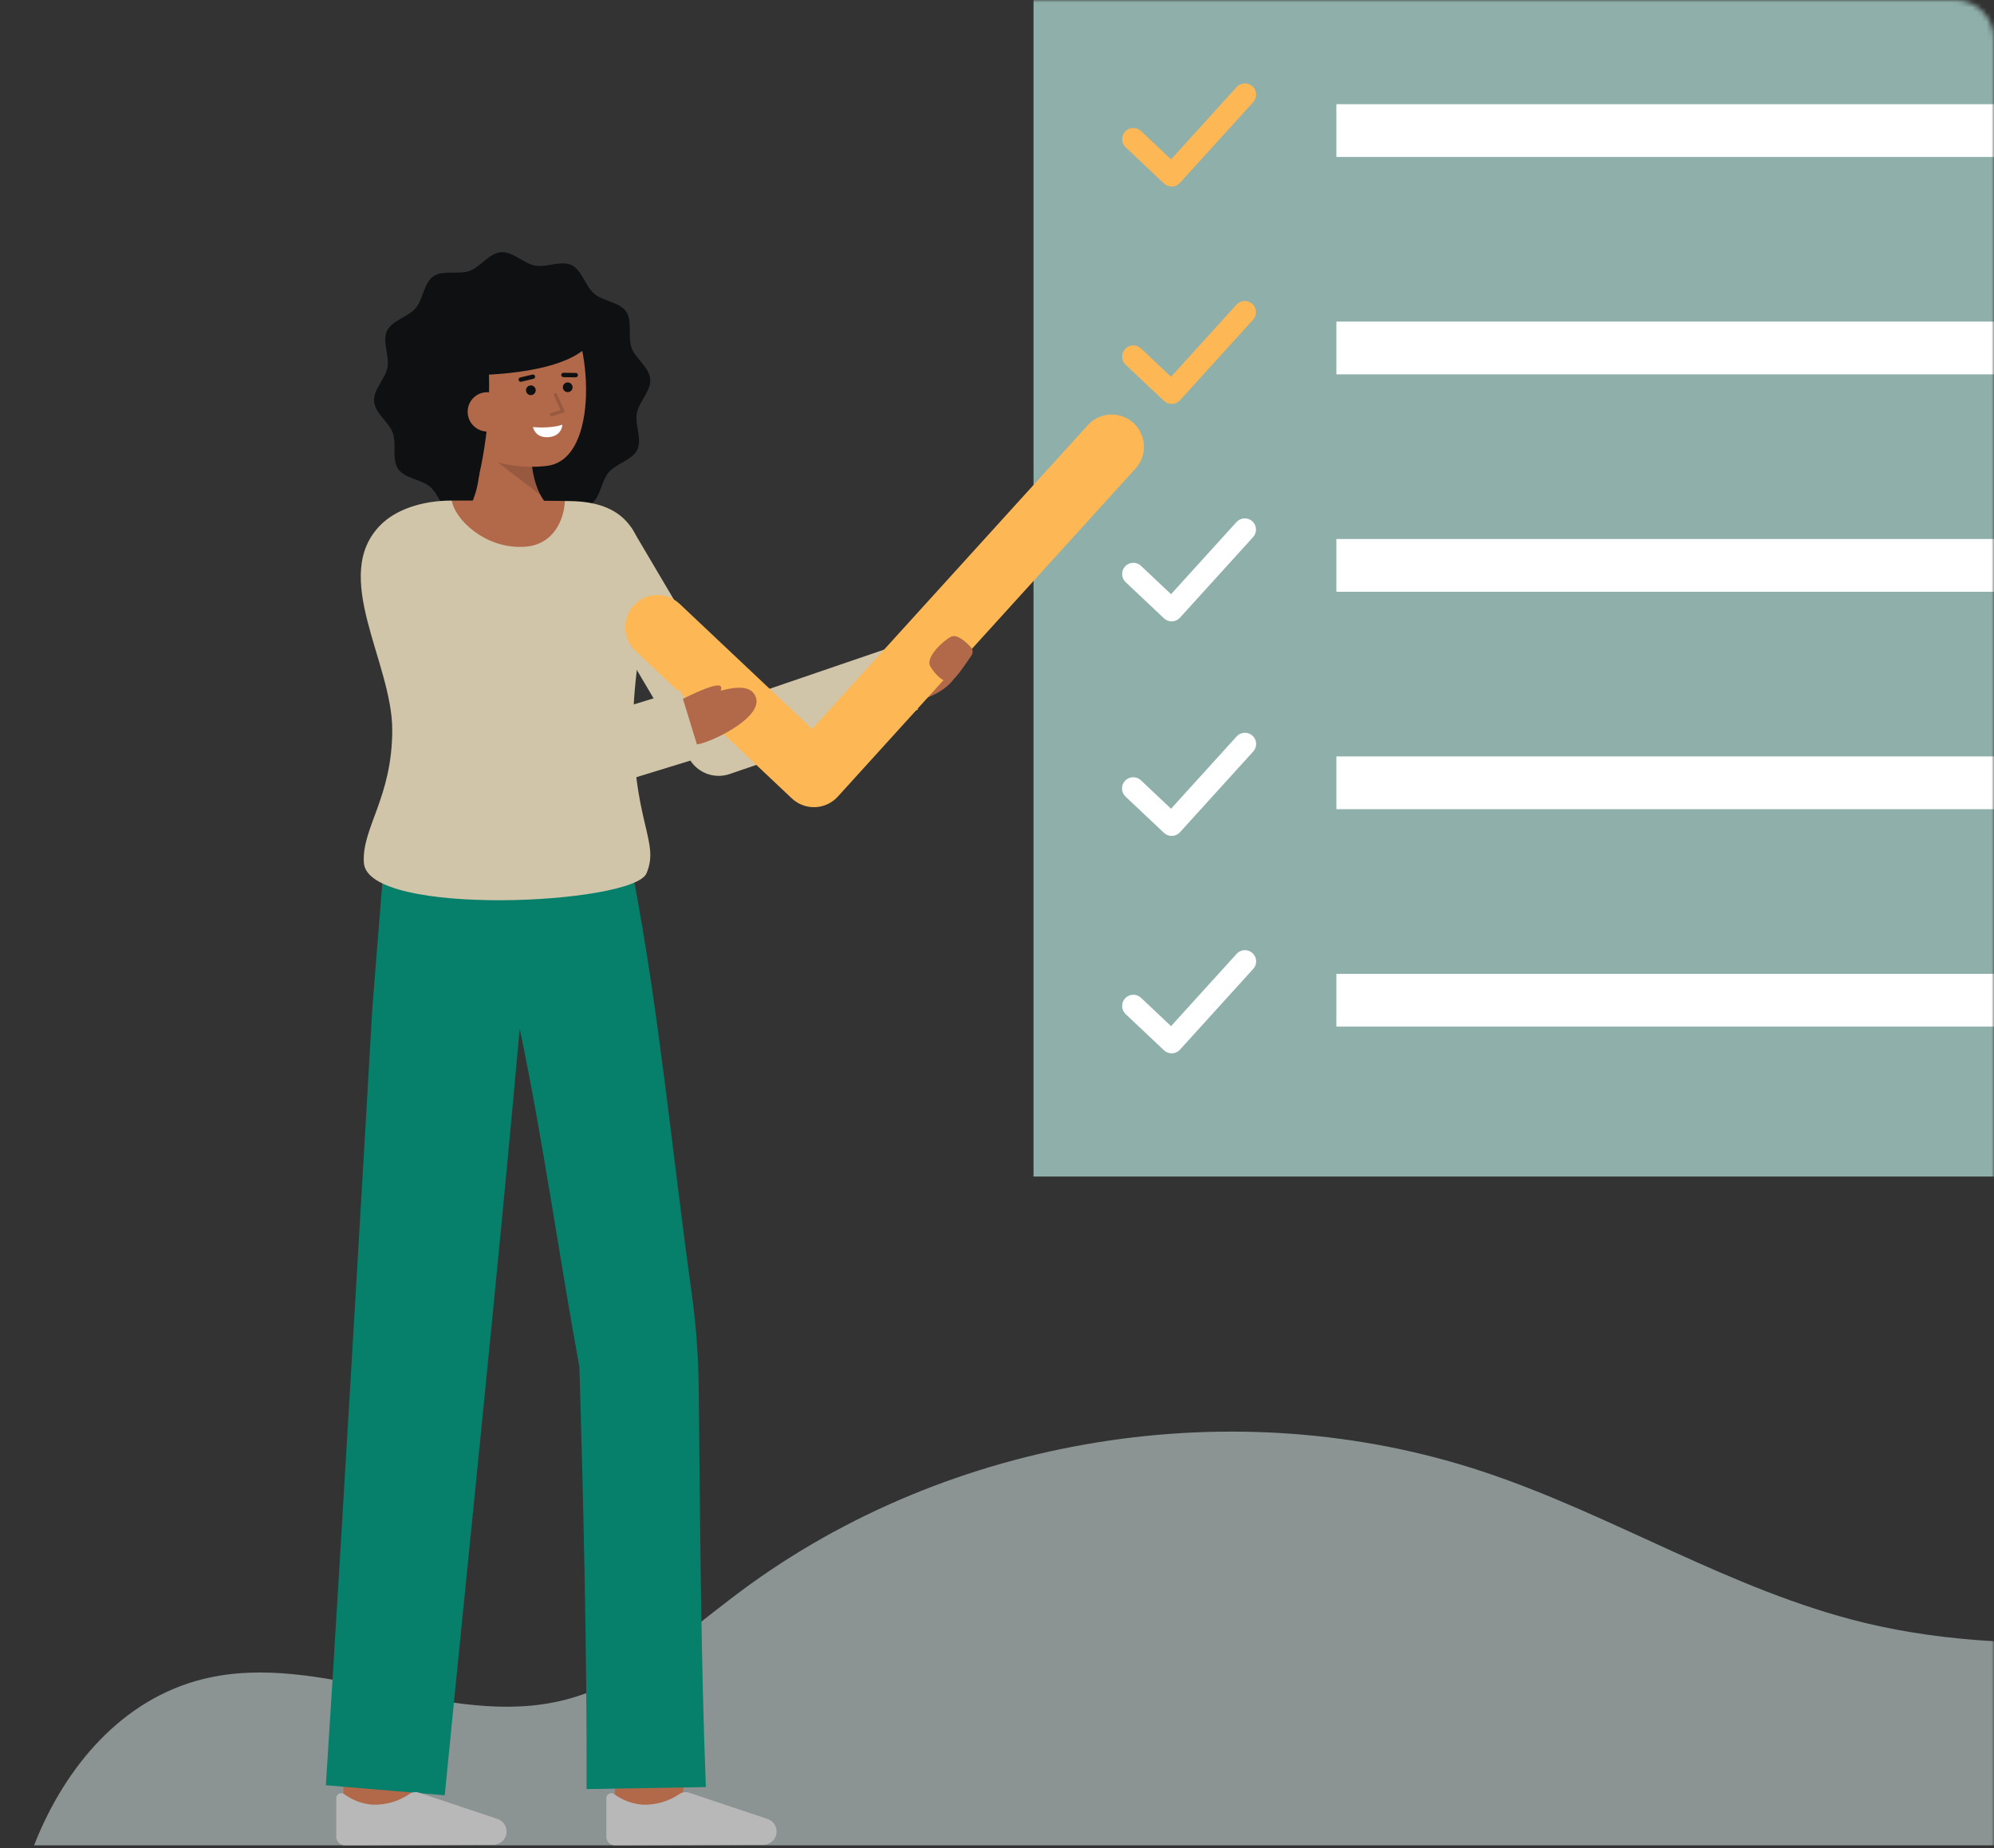 <svg xmlns="http://www.w3.org/2000/svg" xmlns:xlink="http://www.w3.org/1999/xlink" width="410" height="380" viewBox="0 0 410 380">
    <rect x="0" y="0" width="410" height="380" fill="#333333" stroke="none"/>
    <defs>
        <path id="coy5oai7ka" d="M8 0h394c4.418 0 8 3.582 8 8v372H0V8c0-4.418 3.582-8 8-8z"/>
    </defs>
    <g fill="none" fill-rule="evenodd">
        <g>
            <g transform="translate(-787 -205) translate(787 205)">
                <mask id="4ejnj8l6wb" fill="#fff">
                    <use xlink:href="#coy5oai7ka"/>
                </mask>
                <g mask="url(#4ejnj8l6wb)">
                    <g fill-rule="nonzero">
                        <g>
                            <path fill="#0F1011" d="M57.071 26.177c.2 2.433-2.337 4.698-2.755 6.99-.432 2.373 1.118 5.387.106 7.515-1.026 2.16-4.351 2.86-5.89 4.669-1.538 1.809-1.693 5.205-3.658 6.565-1.938 1.34-5.161.296-7.433 1.104-2.196.783-4.022 3.647-6.456 3.846-2.434.2-4.698-2.337-6.991-2.755-2.372-.432-5.386 1.118-7.514.106-2.159-1.026-2.86-4.351-4.669-5.89-1.81-1.538-5.205-1.693-6.565-3.658-1.341-1.938-.296-5.161-1.105-7.433C3.359 35.041.494 33.214.295 30.78c-.199-2.433 2.337-4.698 2.755-6.99.433-2.373-1.118-5.387-.107-7.515 1.026-2.158 4.352-2.86 5.89-4.669 1.538-1.81 1.694-5.204 3.659-6.565 1.938-1.34 5.162-.296 7.433-1.105C22.12 3.154 23.948.29 26.38.09c2.432-.199 4.698 2.337 6.99 2.755 2.373.433 5.386-1.118 7.515-.106 2.159 1.025 2.86 4.351 4.669 5.89 1.808 1.537 5.204 1.693 6.564 3.658 1.34 1.938.297 5.162 1.105 7.433.784 2.197 3.65 4.024 3.847 6.457z" transform="translate(7 -53) translate(69.625 104.769)"/>
                            <path fill="#B1694A" d="M17.941 54.785s5.13-2.714 3.997-16.678l10.596-1.954s-1.202 12.517 4.154 16.496l-18.747 2.136z" transform="translate(7 -53) translate(69.625 104.769)"/>
                            <path fill="#000" d="M9.322 6.929L.53.189 7.443.121c.197 2.366.834 4.675 1.88 6.807z" opacity=".15" transform="translate(7 -53) translate(69.625 104.769) translate(25.198 43.101)"/>
                            <path fill="#B1694A" d="M15.933 32.69c.73 4.238 3.037 8.25 6.773 9.623 4.072 1.62 8.479 2.218 12.836 1.743 11.598-.941 9.328-27.313 3.827-32.44-5.502-5.127-21.664-1.898-23.638 6.668-1.022 4.43-.493 10.372.202 14.407z" transform="translate(7 -53) translate(69.625 104.769)"/>
                            <g transform="translate(7 -53) translate(69.625 104.769) translate(29.84 24.534)">
                                <circle cx="2.687" cy="3.945" r="1" fill="#0F1011"/>
                                <circle cx="10.267" cy="3.33" r="1" fill="#0F1011"/>
                                <path fill="#0F1011" d="M11.936 1.283h-.006L9.385 1.25c-.12-.002-.234-.05-.318-.137-.083-.085-.13-.2-.128-.32.007-.248.21-.446.458-.446l2.545.034c.242.01.433.211.431.454-.001.242-.195.44-.437.448zM.615 2.201c-.229 0-.42-.171-.448-.398-.026-.227.12-.438.343-.492L3.02.71c.24-.052.477.097.534.335.058.239-.086.48-.323.542L.72 2.19C.686 2.197.65 2.2.615 2.2z"/>
                                <path fill="#FFF" d="M3.124 11.512s3.547.377 6.035-.49c0 0-.022 2.337-2.828 2.564-2.807.228-3.207-2.074-3.207-2.074z"/>
                            </g>
                            <path fill="#0F1011" d="M23.745 21.72c.696 9.929-.396 19.903-3.226 29.446 0 0-8.085-13.942-9.336-25.55C10.011 14.735 18.035 8.318 23.45 7.111c20.59-4.585 22.072 10.456 22.072 10.456-3.747 7.8-24.005 7.763-24.005 7.763" transform="translate(7 -53) translate(69.625 104.769)"/>
                            <path fill="#B1694A" d="M27.67 32.616c.156 2.226-1.51 4.162-3.733 4.342-2.225.18-4.18-1.462-4.386-3.684-.106-1.08.231-2.158.935-2.986.703-.827 1.712-1.334 2.796-1.403 2.903-.092 4.207 1.489 4.389 3.73z" transform="translate(7 -53) translate(69.625 104.769)"/>
                            <path fill="#000" d="M.98 5.299c-.165 0-.304-.12-.328-.283-.024-.162.074-.318.23-.366l1.955-.597L1.473 1.01C1.42.899 1.431.77 1.501.672c.07-.099.188-.152.308-.138.12.014.223.092.27.203l1.517 3.388c.039.087.038.186 0 .273-.04.086-.115.151-.206.18l-2.313.708c-.032.01-.065.014-.098.013z" opacity=".15" transform="translate(7 -53) translate(69.625 104.769) translate(35.807 28.513)"/>
                        </g>
                        <g>
                            <path fill="#B4E2DB" d="M0.615 0H227.959V294.92H0.615z" opacity=".709" transform="translate(7 -53) translate(204.896)"/>
                            <path fill="#FFF" d="M62.889 74.422H203.2V85.272H62.889zM62.889 119.126H203.2V129.976H62.889zM62.889 163.831H203.2V174.681H62.889zM62.889 208.536H203.2V219.386H62.889zM62.889 253.24H203.2V264.09H62.889z" transform="translate(7 -53) translate(204.896)"/>
                            <g>
                                <path fill="#FDB754" d="M10.45 66.16c-.587 0-1.153-.224-1.58-.627l-7.905-7.46c-.905-.876-.938-2.318-.073-3.235.866-.917 2.307-.968 3.235-.115l6.196 5.848 13.46-14.836c.55-.626 1.393-.907 2.207-.735.815.172 1.473.769 1.723 1.563.25.794.052 1.66-.518 2.267l-15.04 16.578c-.416.458-.999.73-1.617.753h-.088zM10.45 110.865c-.587 0-1.153-.225-1.58-.628L.965 102.78c-.905-.876-.938-2.318-.073-3.235.866-.917 2.307-.968 3.235-.115l6.196 5.847 13.46-14.835c.554-.61 1.39-.877 2.194-.703.804.174 1.454.764 1.706 1.547.25.783.065 1.642-.488 2.251l-15.041 16.577c-.415.459-.998.73-1.616.754l-.088-.002z" transform="translate(7 -53) translate(204.896) translate(18.567 25.198)"/>
                                <path fill="#FFF" d="M10.45 155.57c-.587 0-1.153-.225-1.58-.628l-7.905-7.458c-.905-.877-.938-2.319-.073-3.236.866-.917 2.307-.968 3.235-.115l6.196 5.847 13.46-14.835c.855-.942 2.312-1.013 3.254-.158.942.854 1.013 2.31.158 3.253l-15.041 16.574c-.416.458-.998.73-1.616.754l-.088.002z" transform="translate(7 -53) translate(204.896) translate(18.567 25.198)"/>
                            </g>
                            <g fill="#FFF">
                                <path d="M10.45 21.312c-.587 0-1.153-.225-1.58-.628L.965 13.226C.04 12.353-.002 10.895.871 9.97c.873-.926 2.33-.968 3.256-.095l6.196 5.847L23.783.887c.55-.626 1.393-.907 2.207-.735.815.171 1.473.769 1.723 1.562.25.794.052 1.661-.518 2.268L12.154 20.559c-.416.458-.998.73-1.616.754l-.088-.001zM10.45 66.017c-.587 0-1.153-.225-1.58-.628L.965 57.93c-.905-.876-.938-2.318-.073-3.235.866-.917 2.307-.968 3.235-.115l6.196 5.847 13.46-14.836c.55-.626 1.393-.906 2.207-.735.815.172 1.473.769 1.723 1.563.25.794.052 1.66-.518 2.267l-15.04 16.578c-.416.458-.999.73-1.617.754l-.088-.001z" transform="translate(7 -53) translate(204.896) translate(18.567 203.57)"/>
                            </g>
                        </g>
                        <path fill="#E1F3F1" d="M582.985 432.446H0c6.388-16.29 18.185-30.11 34.812-34.21 24.327-5.988 50.071 10.48 74.344 4.288 13.792-3.515 24.647-13.756 36.055-22.26 43.039-32.09 102.015-41.571 152.948-24.59 26.624 8.874 50.88 24.391 78.147 30.991 35.262 8.534 72.139 1.459 108.401.29 35.317-1.136 85.92 13.254 98.278 45.491z" opacity=".505" transform="translate(7 -53)"/>
                        <g fill="#B1694A">
                            <path d="M.493 5.827s3.9-4.628 8.048-5.362c4.147-.733 3.112 1.654.647 3.434-2.464 1.78-8.023 5.365-8.023 5.365" transform="translate(7 -53) translate(174.394 183.677)"/>
                            <path d="M3.348 4.422s7.74-3.148 11.058-1.725c0 0 2.891 2.838.057 6.565-2.718 3.575-9.817 4.902-9.817 4.902L3.348 4.422z" transform="translate(7 -53) translate(174.394 183.677)"/>
                        </g>
                        <g>
                            <path fill="#B1694A" d="M73.322 198.494l-13.827-1.645c.622-5.233 1.326-11.52 1.374-12.55v.162h13.925c-.004.417-.004 1.687-1.472 14.033zM17.837 200.158l-13.925-.045s.047-14.38.047-15.649h13.925c0 1.274-.047 15.694-.047 15.694z" transform="translate(7 -53) translate(59.678 226.778)"/>
                            <path fill="#06806B" d="M53.929 194.097l24.53-.418c-1.019-25.836-1.193-55.387-1.467-82.127-.076-6.628-.576-13.245-1.499-19.808-3.945-28.33-6.52-56.5-11.836-84.663l-.177.052-.519-3.534L12.516.485 9.89 33.441S3.319 147.458.322 193.303l24.448 2.066c4.406-44.946 11.223-110.44 15.413-157.659 4.815 22.99 8.087 46.793 12.276 69.586.84 28.53 1.547 58.355 1.47 86.8z" transform="translate(7 -53) translate(59.678 226.778)"/>
                            <path fill="#B8B8B8" d="M34.765 205.544c.757-.003 1.479-.321 1.992-.878.512-.557.77-1.302.711-2.057-.082-1.057-.77-1.97-1.763-2.34l-16.21-5.429c-.635-.21-1.331-.133-1.904.212-2.229 1.546-4.894 2.336-7.605 2.255-2.111-.15-4.138-.89-5.849-2.137-.307-.252-.731-.304-1.09-.133-.358.17-.586.532-.586.928v7.926c0 .472.188.925.523 1.258.335.333.788.52 1.26.517l30.521-.122zM90.288 205.544c.757-.003 1.479-.321 1.992-.878.512-.557.77-1.302.712-2.057-.083-1.057-.77-1.97-1.764-2.34L75.02 194.84c-.635-.21-1.33-.133-1.904.212-2.228 1.546-4.894 2.336-7.604 2.255-2.112-.15-4.138-.89-5.849-2.137-.307-.252-.731-.304-1.09-.133-.358.17-.586.532-.585.928v7.926c0 .472.188.924.522 1.258.334.333.788.52 1.26.517l30.518-.122z" transform="translate(7 -53) translate(59.678 226.778)"/>
                        </g>
                        <path fill="#D1C5A9" d="M140.778 212.531c-2.463 0-4.742-1.3-5.995-3.421l-23.977-40.578 11.989-7.084 21.096 35.697 33.334-11.402 4.509 13.175-38.705 13.237c-.724.249-1.485.376-2.251.376z" transform="translate(7 -53)"/>
                        <path fill="#D1C5A9" d="M125.916 232.597c-2.778 6.385-57.37 9.038-58.1-2.195-.464-7.148 5.836-13.388 5.836-27.32 0-13.931-12.818-31.722-2.374-42.166 3.03-3.03 8.263-4.986 14.641-4.993.478 3.72 23.063 3.733 23.235.086.862.014 1.532.027 1.95.047 22.001.948 12.333 25.986 12.121 44.38-.26 21.525 5.556 25.583 2.691 32.16z" transform="translate(7 -53)"/>
                        <path fill="#FDB754" d="M160.361 218.973c-1.692 0-3.32-.647-4.55-1.808l-32.177-30.362c-2.664-2.513-2.786-6.71-.272-9.373 2.513-2.664 6.71-2.786 9.373-.273l27.26 25.722 56.683-62.464c1.593-1.754 4-2.526 6.315-2.024 2.316.502 4.188 2.2 4.91 4.457.724 2.256.189 4.726-1.404 6.48l-61.227 67.47c-1.197 1.319-2.874 2.1-4.654 2.17-.083.003-.171.005-.257.005z" transform="translate(7 -53)"/>
                        <path fill="#B1694A" d="M109.153 156.01c-.172 3.646-2.155 9.01-8.275 9.415-8.156.537-14.482-5.782-14.96-9.502h.02c8.031 0 18.534.013 23.215.086z" transform="translate(7 -53)"/>
                        <g fill="#B1694A">
                            <path d="M.383 13.439S-1.152 4.705 5.16 3.983c3.984-.455 13.997-5.992 15.897-1.364 1.649 4.015-7.914 8.794-11.339 9.677C6.653 13.088.383 13.44.383 13.44z" transform="translate(7 -53) translate(127.314 193.623)"/>
                            <path d="M3.008 4.679S11.144.217 13.37.322c1.971.092-1.38 3.904-1.38 3.904l-8.98.453z" transform="translate(7 -53) translate(127.314 193.623)"/>
                        </g>
                        <path fill="#D1C5A9" d="M94.897 221.353c-2.852 0-5.437-1.678-6.6-4.283L68.04 171.715l13.201-5.897 17.65 39.52 33.98-10.429 4.244 13.82-40.093 12.307c-.689.21-1.404.317-2.124.317z" transform="translate(7 -53)"/>
                        <path fill="#B1694A" d="M192.755 187.773c.357-.516.31-1.212-.116-1.674-1.006-1.087-2.872-2.81-4.1-2.173-1.75.908-5.253 4.281-4.28 6.034.972 1.754 2.983 3.678 4.283 3.094.983-.444 3.092-3.648 4.213-5.281z" transform="translate(7 -53)"/>
                    </g>
                </g>
            </g>
        </g>
    </g>
</svg>
